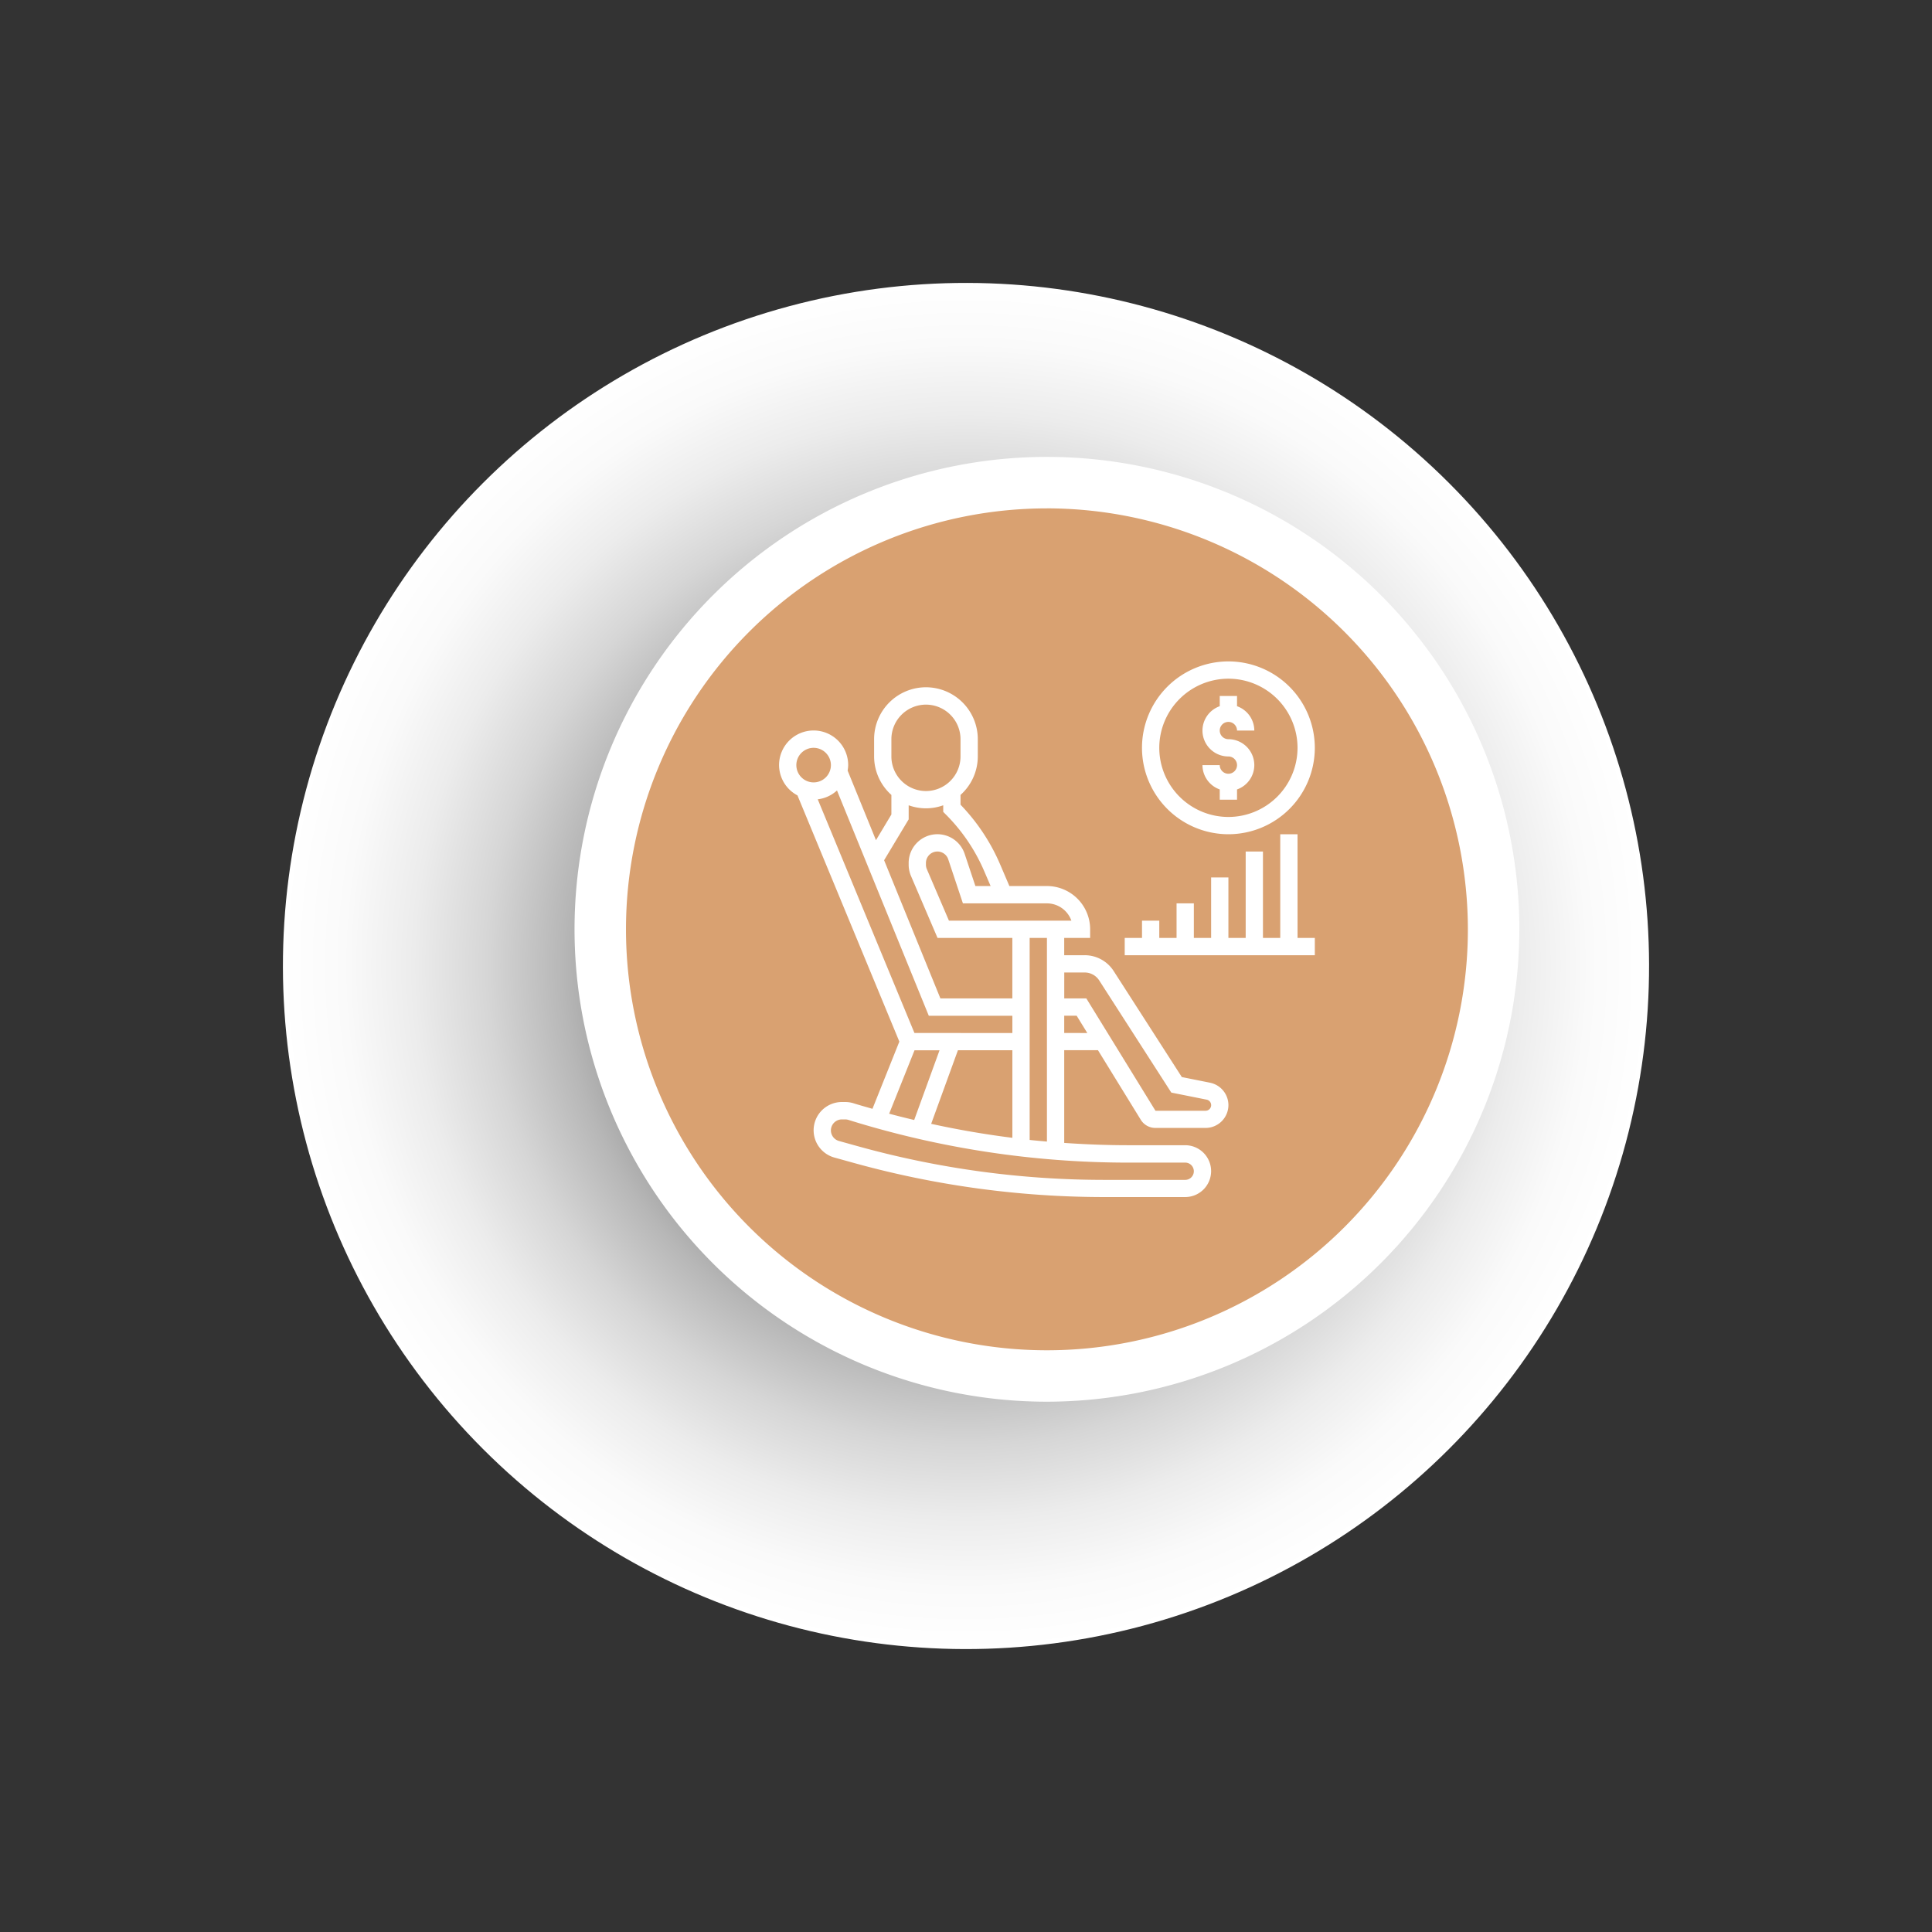 <svg xmlns="http://www.w3.org/2000/svg" xmlns:xlink="http://www.w3.org/1999/xlink" width="210" height="210" viewBox="0 0 210 210">
  <rect x="0" y="0" width="210" height="210" fill="#333333" stroke="none"/>
  <defs>
    <radialGradient id="radial-gradient" cx="0.5" cy="0.5" r="0.5" gradientTransform="matrix(0.707, 0.707, -0.707, 0.707, 0.5, -0.207)" gradientUnits="objectBoundingBox">
      <stop offset="0.178"/>
      <stop offset="0.243" stop-color="#232323"/>
      <stop offset="0.359" stop-color="#5d5d5d"/>
      <stop offset="0.475" stop-color="#8e8e8e"/>
      <stop offset="0.589" stop-color="#b7b7b7"/>
      <stop offset="0.7" stop-color="#d6d6d6"/>
      <stop offset="0.807" stop-color="#ececec"/>
      <stop offset="0.909" stop-color="#fafafa"/>
      <stop offset="1" stop-color="#fff"/>
    </radialGradient>
  </defs>
  <g id="Grupo_59439" data-name="Grupo 59439" transform="translate(-233 -2406)">
    <g id="Grupo_53822" data-name="Grupo 53822" transform="translate(-288.177 1403.488)">
      <g id="Grupo_53818" data-name="Grupo 53818" transform="translate(521.177 1002.512)" style="mix-blend-mode: multiply;isolation: isolate">
        <circle id="Elipse_4067" data-name="Elipse 4067" cx="74.246" cy="74.246" r="74.246" transform="translate(0 105) rotate(-45)" fill="url(#radial-gradient)"/>
      </g>
      <g id="Grupo_53819" data-name="Grupo 53819" transform="translate(579.272 1047.821)">
        <circle id="Elipse_4068" data-name="Elipse 4068" cx="48.552" cy="48.552" r="48.552" transform="translate(0 95.849) rotate(-80.783)" fill="#d9a171"/>
        <path id="Trazado_100496" data-name="Trazado 100496" d="M606.02,1131.845a51.348,51.348,0,1,1,51.348-51.348A51.407,51.407,0,0,1,606.02,1131.845Zm0-97.1a45.755,45.755,0,1,0,45.755,45.755A45.806,45.806,0,0,0,606.02,1034.742Z" transform="translate(-550.318 -1024.795)" fill="#fff"/>
      </g>
      <g id="Grupo_56644" data-name="Grupo 56644" transform="translate(1640.951 -2517.493)">
        <path id="Trazado_104175" data-name="Trazado 104175" d="M-973.369,3605.161a.941.941,0,0,1-.94-.94h-1.878a2.815,2.815,0,0,0,1.878,2.645v1.112h1.879v-1.112a2.814,2.814,0,0,0,1.878-2.645,2.821,2.821,0,0,0-2.817-2.817.941.941,0,0,1-.94-.939.941.941,0,0,1,.94-.94.941.941,0,0,1,.939.94h1.878a2.815,2.815,0,0,0-1.878-2.646v-1.112h-1.879v1.112a2.816,2.816,0,0,0-1.878,2.646,2.821,2.821,0,0,0,2.818,2.817.941.941,0,0,1,.939.939A.941.941,0,0,1-973.369,3605.161Z" transform="translate(-12.884 -1.052)" fill="#fff"/>
        <path id="Trazado_104176" data-name="Trazado 104176" d="M-975.209,3610.683a9.4,9.4,0,0,0,9.393-9.393,9.4,9.4,0,0,0-9.393-9.393,9.4,9.4,0,0,0-9.393,9.393A9.4,9.4,0,0,0-975.209,3610.683Zm0-16.907a7.522,7.522,0,0,1,7.514,7.514,7.523,7.523,0,0,1-7.514,7.515,7.524,7.524,0,0,1-7.514-7.515A7.523,7.523,0,0,1-975.209,3593.776Z" transform="translate(-11.043)" fill="#fff"/>
        <path id="Trazado_104177" data-name="Trazado 104177" d="M-968.222,3615.942H-970.1v11.271h-1.879v-9.393h-1.878v9.393h-1.878v-6.575h-1.879v6.575h-1.878v-3.757h-1.879v3.757h-1.878v-1.878h-1.878v1.878h-1.879v1.879h20.664v-1.879h-1.879Z" transform="translate(-10.517 -5.259)" fill="#fff"/>
        <path id="Trazado_104178" data-name="Trazado 104178" d="M-988.253,3638.48l-3.061-.613-7.406-11.521a3.746,3.746,0,0,0-3.161-1.725h-2.218v-1.879h2.818v-.939a4.7,4.7,0,0,0-4.7-4.7h-4.078l-1-2.342a21.557,21.557,0,0,0-4.311-6.5v-1.062a5.618,5.618,0,0,0,1.878-4.189v-1.878a5.641,5.641,0,0,0-5.635-5.635,5.641,5.641,0,0,0-5.635,5.635v1.878a5.622,5.622,0,0,0,1.878,4.189v2.126l-1.676,2.793-3.081-7.563a3.775,3.775,0,0,0,.061-.605,3.76,3.76,0,0,0-3.757-3.756,3.76,3.76,0,0,0-3.756,3.756,3.748,3.748,0,0,0,2,3.3l11.074,26.761-2.923,7.307c-.683-.2-1.367-.385-2.047-.6h0a3.077,3.077,0,0,0-.917-.14h-.358a3.077,3.077,0,0,0-3.073,3.073,3.081,3.081,0,0,0,2.252,2.962l2.074.575a101.963,101.963,0,0,0,27.293,3.721h8.77a2.821,2.821,0,0,0,2.817-2.818,2.821,2.821,0,0,0-2.817-2.817h-6.185c-2.328,0-4.65-.091-6.965-.251v-10.08h3.666l4.653,7.56a1.862,1.862,0,0,0,1.6.893h5.441a2.49,2.49,0,0,0,2.488-2.487A2.493,2.493,0,0,0-988.253,3638.48Zm-15.067-17.615h-13.309l-2.4-5.594a1.241,1.241,0,0,1-.1-.491v-.186a1.246,1.246,0,0,1,1.245-1.244,1.242,1.242,0,0,1,1.18.851l1.595,4.785h9.131A2.823,2.823,0,0,1-1003.32,3620.865Zm-15.24,22.085,2.909-8h5.917v9.52Q-1014.178,3643.91-1018.56,3642.95Zm-1.818-9.875-10.512-25.4a3.722,3.722,0,0,0,2.093-.962l9.978,24.488h9.085v1.878Zm-2.506-31.934a3.761,3.761,0,0,1,3.757-3.757,3.761,3.761,0,0,1,3.757,3.757v1.878a3.761,3.761,0,0,1-3.757,3.757,3.761,3.761,0,0,1-3.757-3.757Zm1.879,8.713v-1.528a5.567,5.567,0,0,0,1.878.329,5.59,5.59,0,0,0,1.878-.329v.718l.276.275a19.675,19.675,0,0,1,4.188,6.186l.688,1.6h-1.656l-1.167-3.5a3.122,3.122,0,0,0-2.963-2.135,3.126,3.126,0,0,0-3.123,3.122v.186a3.092,3.092,0,0,0,.252,1.23l2.885,6.732h8.133v6.575h-7.822l-6.117-15.017Zm-10.332-7.774a1.881,1.881,0,0,1,1.879,1.878,1.881,1.881,0,0,1-1.879,1.879,1.88,1.88,0,0,1-1.878-1.879A1.88,1.88,0,0,1-1031.338,3602.079Zm10.968,32.874h2.719l-2.755,7.578c-.909-.218-1.818-.441-2.721-.684Zm29.421,12.21a.94.94,0,0,1,.939.939.941.941,0,0,1-.939.94h-8.77a100.079,100.079,0,0,1-26.789-3.653l-2.074-.576a1.2,1.2,0,0,1-.877-1.151,1.2,1.2,0,0,1,1.195-1.195h.358a1.2,1.2,0,0,1,.356.055,101.9,101.9,0,0,0,30.416,4.642Zm-16.907-2.464v-21.957h1.879v22.135C-1006.6,3644.823-1007.23,3644.768-1007.856,3644.7Zm3.757-11.625V3631.2h1.353l1.156,1.878Zm15.359,8.453h-5.441l-7.514-12.21h-2.4V3626.5h2.218a1.873,1.873,0,0,1,1.581.863l7.837,12.19,3.842.768a.61.61,0,0,1,.489.6A.61.61,0,0,1-988.74,3641.528Z" transform="translate(0 -0.789)" fill="#fff"/>
      </g>
    </g>
  </g>
</svg>
